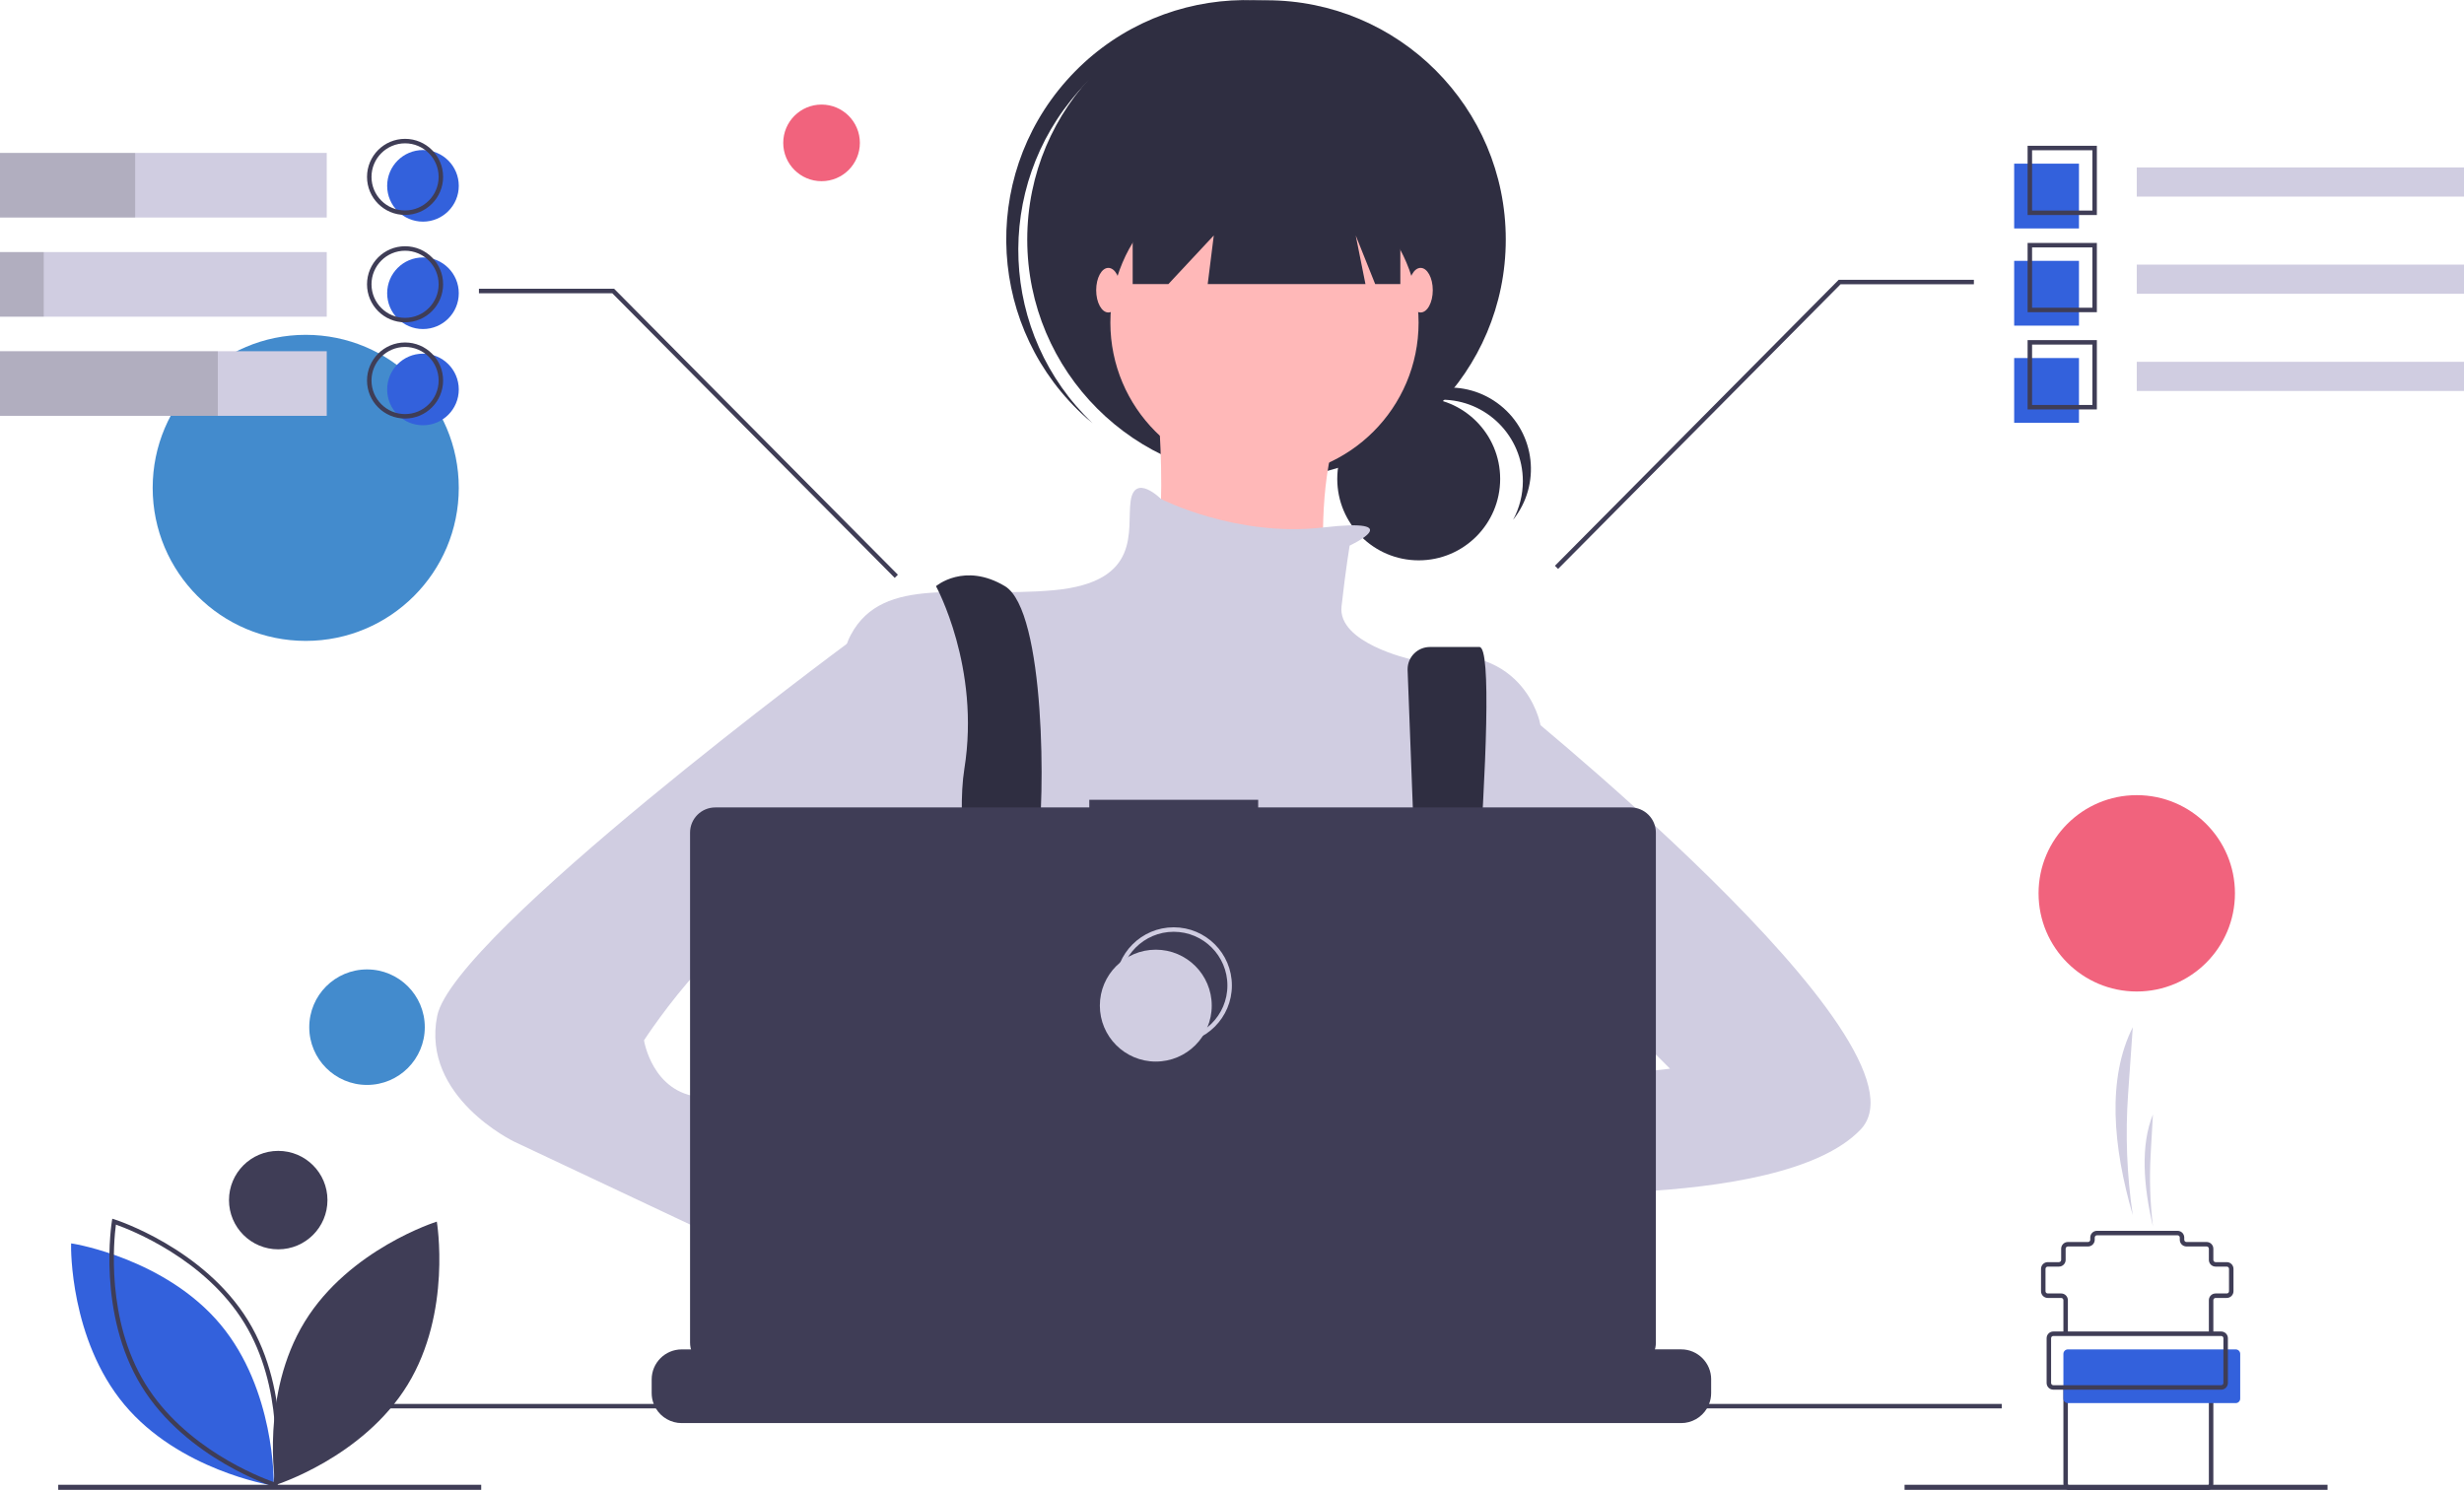<?xml version="1.0" encoding="utf-8"?>
<!-- Generator: Adobe Illustrator 16.0.0, SVG Export Plug-In . SVG Version: 6.00 Build 0)  -->
<!DOCTYPE svg PUBLIC "-//W3C//DTD SVG 1.1//EN" "http://www.w3.org/Graphics/SVG/1.1/DTD/svg11.dtd">
<svg version="1.1" id="f61e7f2c-3df8-44b9-b514-d2b672d0e0d5"
	 xmlns="http://www.w3.org/2000/svg" xmlns:xlink="http://www.w3.org/1999/xlink" x="0px" y="0px" width="1101px"
	 height="666.051px" viewBox="0 0 1101 666.051" enable-background="new 0 0 1101 666.051" xml:space="preserve">
<circle fill="#438BCD" cx="136.61" cy="218.026" r="68.39"/>
<title>dev_focus</title>
<circle fill="#2F2E41" cx="633.93" cy="214.02" r="36.396"/>
<path fill="#2F2E41" d="M644.069,178.626c20.104,0.003,36.398,16.302,36.396,36.406c-0.001,6.026-1.498,11.958-4.357,17.263
	c12.547-15.698,9.992-38.595-5.706-51.142s-38.595-9.992-51.142,5.706c-1.363,1.706-2.57,3.531-3.606,5.453
	C622.546,183.66,633.007,178.621,644.069,178.626z"/>
<circle fill="#2F2E41" cx="565.919" cy="107.031" r="106.912"/>
<path fill="#2F2E41" d="M482.01,40.696c38.293-43.065,103.831-48.023,148.167-11.21c-0.874-0.831-1.739-1.669-2.647-2.477
	c-44.15-39.207-111.725-35.2-150.932,8.95c-39.179,44.118-35.21,111.633,8.865,150.857c0.909,0.808,1.842,1.568,2.77,2.339
	C446.479,149.438,443.727,83.77,482.01,40.696z"/>
<circle fill="#FFB8B8" cx="565.013" cy="144.178" r="68.859"/>
<path fill="#FFB8B8" d="M516.087,165.923c0,0,9.061,83.355-5.437,92.416s83.355,21.745,83.355,21.745s-14.497-90.604,21.745-114.161
	H516.087z"/>
<path fill="#D0CDE1" d="M603.066,243.842c0,0,26.982-12.6-11.878-8.112c-38.86,4.488-72.388-12.727-72.388-12.727
	s-11.774-11.778-13.587,0.906c-1.812,12.685,5.437,36.242-34.429,39.866c-39.866,3.625-76.107-7.248-90.604,19.933
	c-14.497,27.181-7.248,144.966-7.248,144.966s27.181,97.853,48.926,112.349c21.745,14.497,212.014-5.436,212.014-5.436
	l54.361-97.853V323.573c0,0-7.248-39.865-57.986-28.993c0,0-32.617-7.249-30.805-23.557
	C601.254,254.715,603.066,243.842,603.066,243.842z"/>
<path fill="#2F2E41" d="M429.05,610.271c1.12-4.88,1.87-7.64,1.87-7.64l-0.58-3.97l-5.97-40.54l-2.51-17.101
	c21.739-9.06,27.18-50.739,27.18-50.739l0.82-0.49l3.71-2.22v-0.011l13.319-7.989l0.271-0.16l5.38,3.58l10.93,7.29
	c38.24,28.12,77.181,27.62,101.21,23.189c14.69-2.71,23.82-6.88,23.82-6.88l26.36-8.79l0.819-0.27l0.811,0.12l15.46,2.34l0.28,0.05
	l1.279,0.19l-3.58,24.75l-5.189,35.97c13.71,7.26,25.899,20.899,36.56,37.71c2.36,3.72,4.646,7.59,6.86,11.61
	c2.88,5.199,5.63,10.609,8.25,16.149c0.32,0.66,0.63,1.33,0.94,2c1.01,2.17,2.01,4.36,2.979,6.561H424.25
	c0.36-2.21,0.72-4.32,1.07-6.351c0.018-0.068,0.031-0.139,0.04-0.21c0.13-0.68,0.25-1.34,0.359-2
	C426.94,619.821,428.12,614.311,429.05,610.271z"/>
<path fill="#2F2E41" d="M418.234,261.963c0,0,19.933,36.241,12.685,81.544c-7.248,45.302,21.745,157.65,21.745,157.65l21.745-5.437
	c0,0-14.497-94.228-10.873-115.973c3.625-21.745,3.625-106.913-14.496-117.785C430.919,251.091,418.234,261.963,418.234,261.963z"/>
<path fill="#2F2E41" d="M628.973,299.625l7.617,200.626l14.496,9.061c0,0,20.839-220.167,9.967-220.167h-22.122
	c-5.507,0-9.971,4.464-9.971,9.97C628.96,299.285,628.964,299.455,628.973,299.625z"/>
<circle fill="#3361DC" cx="462.63" cy="487.566" r="9.061"/>
<circle fill="#3361DC" cx="643.838" cy="496.627" r="9.061"/>
<polygon fill="#2F2E41" points="506.12,58.104 506.12,126.963 522.067,126.963 542.362,105.218 539.644,126.963 610.133,126.963 
	605.784,105.218 614.482,126.963 625.717,126.963 625.717,58.104 "/>
<ellipse fill="#FFB8B8" cx="495.248" cy="129.681" rx="5.436" ry="9.967"/>
<ellipse fill="#FFB8B8" cx="634.777" cy="129.681" rx="5.437" ry="9.967"/>
<path fill="#FFB8B8" d="M671.925,495.721c0,0-82.449-15.402-87.886,11.778c-5.436,27.182,91.511,15.403,91.511,15.403
	L671.925,495.721z"/>
<path fill="#D0CDE1" d="M670.113,309.077c0,0,197.517,157.65,161.274,195.704c-36.241,38.054-173.959,27.182-173.959,27.182
	l9.061-45.303l79.731-9.06l-39.866-39.866l-36.241,3.624V309.077z"/>
<path fill="#FFB8B8" d="M378.369,571.828l25.369,19.933c0,0,18.121,56.175,45.302,39.866c27.181-16.309-25.369-74.296-25.369-74.296
	l-30.806-10.872L378.369,571.828z"/>
<path fill="#D0CDE1" d="M403.738,280.084l-25.3,7.614c0,0-175.84,130.104-183.088,166.345s34.43,56.175,34.43,56.175l157.65,74.295
	l16.309-43.49l-74.295-38.054c0,0,5.436-10.872-16.309-12.684c-21.745-1.813-25.369-25.369-25.369-25.369
	s43.49-67.047,67.047-52.551c23.557,14.497,30.805,25.369,30.805,25.369L403.738,280.084z"/>
<path fill="#3F3D56" d="M764.6,616.48v6.07c0.004,1.666-0.305,3.318-0.909,4.87c-0.269,0.692-0.594,1.36-0.971,2
	c-2.424,4.069-6.813,6.563-11.55,6.56H304.62c-4.737,0.003-9.125-2.49-11.55-6.56c-0.377-0.64-0.701-1.309-0.97-2
	c-0.605-1.553-0.914-3.204-0.91-4.87v-6.07c-0.002-7.415,6.008-13.428,13.423-13.43c0.002,0,0.005,0,0.007,0h25.74v-2.83
	c0-0.309,0.25-0.56,0.558-0.56c0.001,0,0.001,0,0.002,0h13.43c0.309-0.001,0.56,0.249,0.56,0.558c0,0.001,0,0.002,0,0.002v2.83h8.39
	v-2.83c0-0.309,0.25-0.56,0.559-0.56c0,0,0.001,0,0.001,0h13.43c0.309-0.001,0.56,0.249,0.56,0.558c0,0.001,0,0.002,0,0.002v2.83
	h8.4v-2.83c0-0.309,0.25-0.56,0.558-0.56c0,0,0.001,0,0.002,0h13.43c0.309-0.001,0.56,0.249,0.56,0.558c0,0.001,0,0.002,0,0.002
	v2.83h8.39v-2.83c0-0.309,0.25-0.56,0.558-0.56c0,0,0.001,0,0.002,0h13.43c0.309-0.001,0.559,0.249,0.56,0.558
	c0,0.001,0,0.002,0,0.002v2.83h8.39v-2.83c0-0.309,0.249-0.56,0.559-0.56c0,0,0.001,0,0.002,0h13.43
	c0.309-0.001,0.56,0.249,0.56,0.558c0,0.001,0,0.002,0,0.002v2.83h8.4v-2.83c-0.001-0.309,0.249-0.56,0.558-0.56
	c0.001,0,0.002,0,0.002,0h13.431c0.309-0.001,0.56,0.249,0.56,0.558c0,0.001,0,0.002,0,0.002v2.83h8.39v-2.83
	c0-0.309,0.25-0.56,0.559-0.56c0.001,0,0.001,0,0.002,0h105.2c0.309-0.001,0.56,0.249,0.56,0.558c0,0.001,0,0.002,0,0.002v2.83h8.4
	v-2.83c-0.001-0.309,0.249-0.56,0.558-0.56c0.001,0,0.002,0,0.002,0h13.43c0.309,0.003,0.558,0.252,0.561,0.56v2.83h8.39v-2.83
	c0-0.309,0.25-0.56,0.559-0.56c0.001,0,0.001,0,0.002,0h13.43c0.309-0.001,0.56,0.249,0.56,0.558c0,0.001,0,0.002,0,0.002v2.83
	h8.391v-2.83c-0.001-0.309,0.249-0.56,0.558-0.56c0.001,0,0.002,0,0.002,0h13.431c0.309-0.001,0.56,0.249,0.56,0.558
	c0,0.001,0,0.002,0,0.002v2.83h8.4v-2.83c-0.001-0.309,0.249-0.56,0.558-0.56c0.001,0,0.002,0,0.002,0h13.43
	c0.307,0.004,0.552,0.254,0.551,0.56v2.83h8.399v-2.83c0-0.309,0.25-0.56,0.559-0.56c0,0,0.001,0,0.002,0h13.43
	c0.309-0.001,0.56,0.249,0.56,0.558c0,0.001,0,0.002,0,0.002v2.83h8.391v-2.83c-0.001-0.309,0.249-0.56,0.558-0.56
	c0.001,0,0.002,0,0.002,0h13.431c0.309-0.001,0.559,0.249,0.56,0.558c0,0.001,0,0.002,0,0.002v2.83h39.17
	c7.415-0.002,13.428,6.008,13.43,13.423C764.6,616.477,764.6,616.479,764.6,616.48z"/>
<rect x="161.448" y="627.416" fill="#3F3D56" width="732.999" height="2"/>
<path fill="#3F3D56" d="M728.643,360.847H562.199v-3.431h-75.472v3.431H319.599c-6.218,0-11.259,5.041-11.259,11.259v227.911
	c0,6.218,5.041,11.259,11.258,11.259h409.044c6.218,0,11.259-5.041,11.259-11.259V372.105
	C739.901,365.888,734.86,360.847,728.643,360.847L728.643,360.847z"/>
<circle fill="none" stroke="#D0CDE1" stroke-width="2" stroke-miterlimit="10" cx="524.448" cy="440.416" r="25"/>
<circle fill="#D0CDE1" cx="516.448" cy="449.416" r="25"/>
<rect x="26.02" y="663.551" fill="#3F3D56" width="189" height="2.262"/>
<rect x="851.021" y="663.551" fill="#3F3D56" width="189" height="2.262"/>
<path fill="#3F3D56" d="M136.139,590.717c-19.911,32.507-13.061,72.941-13.061,72.941s39.132-12.269,59.043-44.775
	c19.911-32.506,13.061-72.94,13.061-72.94S156.05,558.211,136.139,590.717z"/>
<path fill="#3361DC" d="M122.266,663.927l-1.132-0.18c-0.409-0.064-41.158-6.816-65.562-36.015
	c-24.404-29.199-23.817-70.5-23.809-70.914l0.024-1.146l1.132,0.18c0.41,0.064,41.158,6.816,65.563,36.016l0,0
	c24.404,29.198,23.817,70.499,23.809,70.913L122.266,663.927z"/>
<path fill="#3F3D56" d="M123.874,664.955l-1.094-0.344c-0.396-0.123-39.721-12.756-59.598-45.205
	c-19.877-32.451-13.263-73.223-13.194-73.631l0.191-1.131l1.094,0.344c0.396,0.123,39.721,12.756,59.598,45.206l0,0
	c19.877,32.45,13.263,73.222,13.194,73.63L123.874,664.955z M51.792,547.277c-0.905,6.842-4.514,42.336,13.095,71.084
	c17.609,28.746,50.867,41.658,57.373,43.961c0.905-6.842,4.514-42.336-13.095-71.082l0,0
	C91.556,562.492,58.298,549.58,51.792,547.277L51.792,547.277z"/>
<circle fill="#3F3D56" cx="124.321" cy="536.328" r="22"/>
<polygon fill="#3F3D56" points="399.789,258.254 273.582,131.051 214,131.051 214,129.051 274.417,129.051 274.711,129.348 
	401.211,256.848 "/>
<polygon fill="#3F3D56" points="696.211,254.254 822.417,127.051 882,127.051 882,125.051 821.582,125.051 821.289,125.348 
	694.789,252.848 "/>
<rect y="68.34" fill="#D0CDE1" width="146" height="28.877"/>
<rect y="112.651" fill="#D0CDE1" width="146" height="28.877"/>
<rect y="156.962" fill="#D0CDE1" width="146" height="28.877"/>
<rect y="68.34" opacity="0.15" enable-background="new    " width="60.399" height="28.877"/>
<rect y="112.651" opacity="0.15" enable-background="new    " width="19.554" height="28.877"/>
<rect y="156.962" opacity="0.15" enable-background="new    " width="97.333" height="28.877"/>
<rect x="954.776" y="74.827" fill="#D0CDE1" width="146.224" height="13.03"/>
<rect x="900" y="73.141" fill="#3361DC" width="28.955" height="28.955"/>
<rect x="900" y="116.573" fill="#3361DC" width="28.955" height="28.955"/>
<rect x="900" y="160.006" fill="#3361DC" width="28.955" height="28.956"/>
<path fill="#3F3D56" d="M936.955,96.096H906V65.14h30.955V96.096z M908,94.096h26.955V67.14H908V94.096z"/>
<rect x="954.776" y="118.26" fill="#D0CDE1" width="146.224" height="13.03"/>
<path fill="#3F3D56" d="M936.955,139.528H906v-30.955h30.955V139.528z M908,137.528h26.955v-26.955H908V137.528z"/>
<rect x="954.776" y="161.693" fill="#D0CDE1" width="146.224" height="13.03"/>
<path fill="#3F3D56" d="M936.955,182.961H906v-30.955h30.955V182.961z M908,180.961h26.955v-26.955H908V180.961z"/>
<circle fill="#3361DC" cx="189" cy="83.051" r="16"/>
<circle fill="#3361DC" cx="189" cy="131.051" r="16"/>
<circle fill="#3361DC" cx="189" cy="174.051" r="16"/>
<path fill="#3F3D56" d="M181,96.051c-9.389,0-17-7.611-17-17c0-9.389,7.611-17,17-17s17,7.611,17,17
	C197.99,88.436,190.384,96.041,181,96.051z M181,64.051c-8.284,0-15,6.716-15,15s6.716,15,15,15s15-6.716,15-15
	C195.991,70.771,189.28,64.061,181,64.051z"/>
<path fill="#3F3D56" d="M181,144.051c-9.389,0-17-7.611-17-17c0-9.389,7.611-17,17-17s17,7.611,17,17
	C197.99,136.436,190.384,144.041,181,144.051z M181,112.051c-8.284,0-15,6.716-15,15s6.716,15,15,15s15-6.716,15-15
	C195.991,118.771,189.28,112.06,181,112.051z"/>
<path fill="#3F3D56" d="M181,187.051c-9.389,0-17-7.611-17-17c0-9.389,7.611-17,17-17s17,7.611,17,17
	C197.99,179.436,190.384,187.041,181,187.051z M181,155.051c-8.284,0-15,6.716-15,15s6.716,15,15,15s15-6.716,15-15
	C195.991,161.771,189.28,155.06,181,155.051z"/>
<path fill="#3F3D56" d="M989,596.051h-2v-15c0.002-1.656,1.344-2.998,3-3h5c0.552,0,1-0.447,1-1v-10c0-0.552-0.448-1-1-1h-5
	c-1.656-0.002-2.998-1.344-3-3v-5c0-0.552-0.448-1-1-1h-9c-1.656-0.002-2.998-1.344-3-3v-1c0-0.552-0.448-1-1-1h-36
	c-0.552,0-1,0.448-1,1v1c-0.002,1.656-1.344,2.998-3,3h-9c-0.552,0-1,0.448-1,1v5c-0.002,1.656-1.344,2.998-3,3h-5
	c-0.552,0-1,0.448-1,1v10c0,0.553,0.448,1,1,1h6c1.656,0.002,2.998,1.344,3,3v15h-2v-15c0-0.552-0.448-1-1-1h-6
	c-1.656-0.002-2.998-1.344-3-3v-10c0.002-1.656,1.344-2.998,3-3h5c0.552,0,1-0.447,1-1v-5c0.002-1.656,1.344-2.998,3-3h9
	c0.552,0,1-0.447,1-1v-1c0.002-1.656,1.344-2.998,3-3h36c1.656,0.002,2.998,1.344,3,3v1c0,0.553,0.448,1,1,1h9
	c1.656,0.002,2.998,1.344,3,3v5c0,0.553,0.448,1,1,1h5c1.656,0.002,2.998,1.344,3,3v10c-0.002,1.656-1.344,2.998-3,3h-5
	c-0.552,0-1,0.448-1,1V596.051z"/>
<path fill="#3F3D56" d="M986,666.051h-61c-1.656-0.002-2.998-1.344-3-3v-43h2v43c0,0.553,0.448,1,1,1h61c0.552,0,1-0.447,1-1v-43h2
	v43C988.998,664.707,987.656,666.049,986,666.051z"/>
<path fill="#3361DC" d="M924,603.051h75c1.104,0,2,0.896,2,2v20c0,1.104-0.896,2-2,2h-75c-1.104,0-2-0.896-2-2v-20
	C922,603.946,922.896,603.051,924,603.051z"/>
<path fill="#3F3D56" d="M992.5,621.051h-75c-1.656-0.002-2.998-1.344-3-3v-20c0.002-1.656,1.344-2.998,3-3h75
	c1.656,0.002,2.998,1.344,3,3v20C995.498,619.707,994.156,621.049,992.5,621.051z M917.5,597.051c-0.552,0-1,0.448-1,1v20
	c0,0.553,0.448,1,1,1h75c0.552,0,1-0.447,1-1v-20c0-0.552-0.448-1-1-1H917.5z"/>
<path fill="#D0CDE1" d="M953,543.051L953,543.051c-2.658-17.907-3.36-36.052-2.095-54.111L953,459.051l0,0
	C941.458,482.017,944.066,512.243,953,543.051L953,543.051z"/>
<path fill="#D0CDE1" d="M962,548.051L962,548.051c-1.28-10.686-1.617-21.464-1.008-32.209L962,498.051l0,0
	C956.447,511.721,957.702,529.713,962,548.051z"/>
<circle fill="#F1637D" cx="367.099" cy="63.853" r="17.121"/>
<circle fill="#438BCD" cx="164" cy="459.05" r="25.813"/>
<path fill="#F1637D" d="M998.652,399.229c0,24.232-19.646,43.874-43.877,43.874c-24.229,0-43.876-19.642-43.876-43.874
	c0-24.23,19.646-43.876,43.876-43.876C979.006,355.353,998.652,374.998,998.652,399.229z"/>
</svg>
